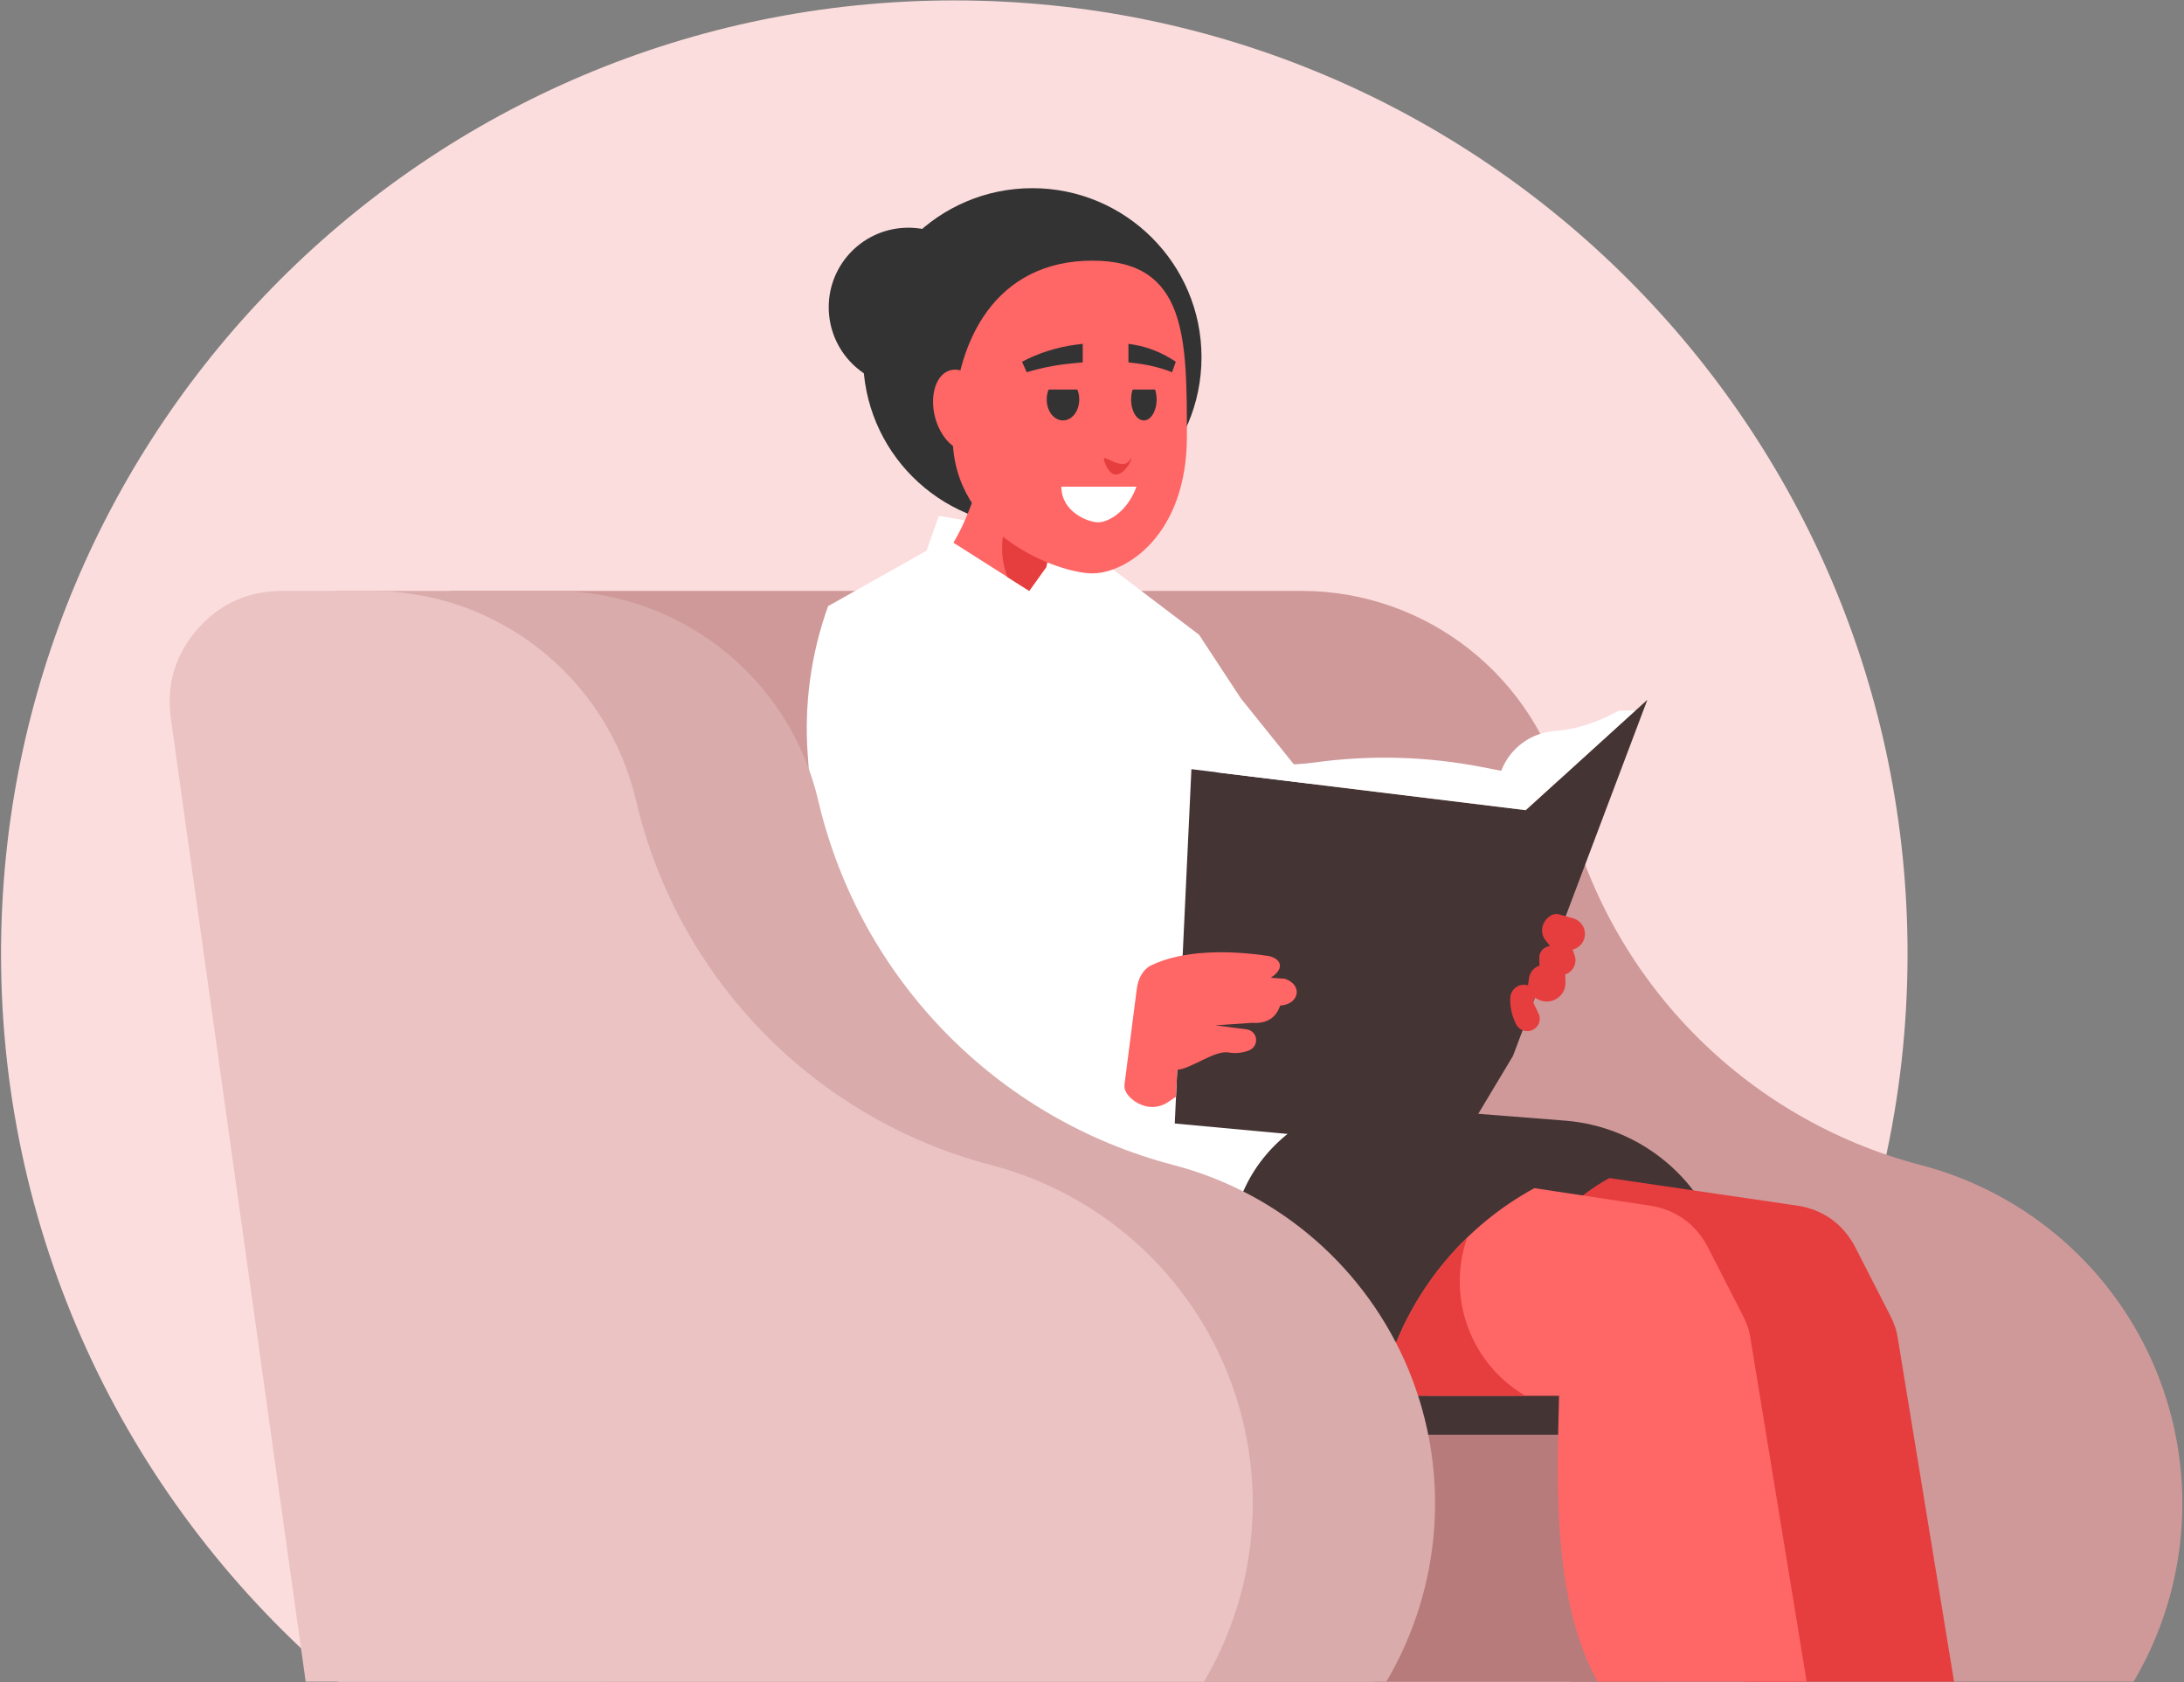 <svg version="1.2" xmlns="http://www.w3.org/2000/svg" viewBox="0 0 1061 817" width="1061" height="817">
	<rect x="0" y="0" width="1061" height="817" fill="#808080" stroke="none"/>
	<title>woman-reading-a-book-ai</title>
	<style>
		.s0 { fill: #fcdddd } 
		.s1 { fill: #cf9999 } 
		.s2 { fill: #453434 } 
		.s3 { fill: #ffffff } 
		.s4 { fill: #e63e3e } 
		.s5 { fill: #b87b7b } 
		.s6 { fill: #ff6666 } 
		.s7 { fill: #d9abab } 
		.s8 { fill: #ebc3c3 } 
		.s9 { fill: #333333 } 
	</style>
	<g id="_Artboards_">
	</g>
	<g id="publicdomainvectors.org">
		<g id="&lt;Group&gt;">
			<path id="&lt;Path&gt;" class="s0" d="m463.6 0.2c255.8 0 463.1 207.3 463.1 463.1 0 141.7-63.7 268.5-164 353.5h-598.3c-100.3-85-163.9-211.8-163.9-353.5 0-255.8 207.3-463.1 463.1-463.1z"/>
			<path id="&lt;Path&gt;" class="s1" d="m219 287h413.2c61.2 0 114.4 42.2 128.3 101.8 20.3 86.5 86.7 154.7 172.7 177.1 51.6 13.5 93.9 50.4 114.2 99.7 20.3 49.3 16.3 105.3-10.9 151.2h-743.4z"/>
			<path id="&lt;Path&gt;" class="s2" d="m514.6 696.9l-4.8-172.3 250.4 19.7c35 2.7 65 26.2 75.9 59.6 11 33.4 0.8 70.1-25.8 93z"/>
			<path id="&lt;Path&gt;" class="s3" d="m520.8 261.5l61.7 46.8 20.3 30.9 34.4 42.8c14.5 18 14.5 43.7 0 61.7 2.8 30.1-10.9 78.6 10.1 94-56.6 25.1-56.6 77.6-44.5 131.9l-192.5-48.7-17.9-254.4c-1.8-24.5 1.6-49 9.9-72.1l47.8-26.9 6-16.9z"/>
			<path id="&lt;Path&gt;" class="s4" d="m693.4 677.9c11.7-35 57.8-89.1 88.4-105.7l91.4 13.4c12.5 1.9 22.3 9 28.1 20.2l17 33.2c1.9 3.7 3.1 7.1 3.7 11.2l27.3 166.6h-101.6c-22.4-40.8-19.6-98.7-18.7-138.9z"/>
			<path id="&lt;Path&gt;" class="s5" d="m667.6 816.8h140.2v-119.9h-140.2z"/>
			<path id="&lt;Path&gt;" class="s6" d="m669.3 677.9l5.6-16.8c12.1-35.9 37.3-65.9 70.5-84l56.2 8.5c12.5 1.9 22.3 9 28.1 20.2l17 33.2c1.9 3.7 3.1 7.1 3.7 11.2l27.3 166.6h-101.6c-22.4-40.8-19.6-98.7-18.7-138.9z"/>
			<path id="&lt;Path&gt;" class="s4" d="m669.3 677.9l5.6-16.8c7.7-22.9 20.8-43.5 37.9-60-10.2 29 1.6 61.2 28.1 76.8z"/>
			<path id="&lt;Path&gt;" class="s7" d="m162.9 287h106.2c61.3 0 114.5 42.2 128.4 101.8 20.2 86.5 86.7 154.7 172.7 177.1 51.6 13.5 93.9 50.4 114.2 99.7 20.3 49.3 16.2 105.3-10.9 151.2h-436.5z"/>
			<path id="&lt;Path&gt;" class="s8" d="m136.9 287h43.7c61.2 0 114.4 42.2 128.4 101.8 20.2 86.5 86.7 154.7 172.6 177.1 51.6 13.5 93.9 50.4 114.2 99.7 20.3 49.3 16.3 105.3-10.9 151.2h-436.4l-65.5-467.9c-2.3-16.1 2.1-30.9 12.8-43.2 10.7-12.3 24.8-18.7 41.1-18.7z"/>
			<path id="&lt;Path&gt;" class="s2" d="m578.8 373.6l162.4 19.9 59.1-53.6-65.3 173-27.3 45.5-137-12.7z"/>
			<path id="&lt;Path&gt;" class="s6" d="m546.3 526.6l6-46.6c0.6-4.4 2.7-8.9 6.7-11 15.5-7.6 37.8-7.6 57.7-4.6 6.8 1.9 6.6 6.8 0.6 10.5l6.9 0.5c8.9 3 7 12.5-2.3 13-1.1 3.2-3.9 9.1-13.6 8.4l-17.9 1.2 15.3 2c2.3 0.3 4.2 2.1 4.5 4.5 0.3 2.4-1 4.6-3.2 5.6-3.2 1.3-6.7 1.7-10.1 1.1-6.8-1.2-18.1 7.9-25 8.4l-0.6 13.1-4 2.7c-3.8 2.5-8.6 3-12.8 1.2-4.3-1.7-8.8-5.7-8.2-10z"/>
			<path id="&lt;Path&gt;" class="s3" d="m794.4 345.1l-7.9 0.1-6.5 3.2c-7.8 3.7-16.3 6-24.9 6.7-11.6 0.9-21.6 8.4-25.8 19.3l-9.2-1.8c-26.7-5.2-54.1-6-81.1-2.3-12.7 1.8-25.7 1.3-38.3-1.3l-10 6.1 150.5 18.4z"/>
			<path id="&lt;Path&gt;" class="s4" d="m757.3 444.1l6.9 1.9c3.4 1 5.8 4.1 5.8 7.7-0.1 3.6-2.5 6.7-6 7.5l1 2.9c0.6 1.8 0.5 3.8-0.4 5.6-0.9 1.7-2.4 3-4.2 3.6l0.1 3.7c0.2 3.6-1.8 6.9-5 8.5-3.1 1.6-7 1.2-9.8-1l-0.9 2.3 2.6 5.4c1.5 2.9 0.3 6.5-2.7 8-3 1.5-6.6 0.3-8.1-2.6-2.1-4-3.1-8.5-2.9-12.9 0.1-2.1 1.1-4 2.8-5.2 1.7-1.2 3.9-1.5 5.8-0.9l0.5-3.5c0.4-2.9 2.4-5.2 5.1-6.1l-0.1-3.5c-0.2-3.1 2.1-5.7 5.2-6l-2.2-2.8c-1.9-2.4-2.2-5.7-0.8-8.4 1.4-2.7 4.4-5 7.3-4.2z"/>
			<g id="&lt;Group&gt;">
				<path id="&lt;Path&gt;" class="s9" d="m501.5 91.4c45.4 0 82.2 36.8 82.2 82.1 0 45.4-36.8 82.2-82.2 82.2-45.4 0-82.2-36.8-82.2-82.2 0-45.3 36.8-82.1 82.2-82.1z"/>
				<path id="&lt;Path&gt;" class="s9" d="m441.3 110.6c21.3 0 38.6 17.3 38.6 38.6 0 21.4-17.3 38.7-38.6 38.7-21.4 0-38.7-17.3-38.7-38.7 0-21.3 17.3-38.6 38.7-38.6z"/>
				<path id="&lt;Path&gt;" class="s6" d="m463.2 263.6q4.3-7.3 7.4-15.3l10.4-26.9 48.5 11.2c-11 12-18.3 26.9-21.2 42.8l-8.3 11.6z"/>
				<path id="&lt;Path&gt;" class="s4" d="m513.3 228.9l16.2 3.7c-11 12-18.3 26.9-21.2 42.8l-8.3 11.6-10.6-6.7c-1.6-4.4-2.6-9.1-2.6-14 0-17.1 11-31.6 26.5-37.4z"/>
				<path id="&lt;Path&gt;" class="s6" d="m530.7 126.6c45.9 0 45.9 37.4 45.9 85.4 0 48-29.7 66.5-45.9 66.5-16.2 0-67.9-18.5-67.9-66.5 0-48 21.9-85.4 67.9-85.4z"/>
				<path id="&lt;Path&gt;" class="s3" d="m552.1 236.4c-4.5 12.4-13.9 17.3-18.6 17.3-4.8 0-17.8-4.9-17.9-17.3z"/>
				<path id="&lt;Path&gt;" class="s6" d="m460.9 180.1c6.8-2.6 14.9 4 18.2 14.6 3.2 10.6 0.4 21.3-6.3 23.9-6.8 2.5-14.9-4.1-18.2-14.7-3.2-10.6-0.4-21.3 6.3-23.8z"/>
				<path id="&lt;Path&gt;" class="s9" d="m526 176v-9l-3.2 0.4c-9.2 1.2-18.1 4-26.3 8.3l2.3 5.1c7.2-2.2 14.6-3.6 22.1-4.3z"/>
				<path id="&lt;Path&gt;" class="s9" d="m516.4 183.9c4.4 0 7.9 4.5 7.9 10.1 0 5.7-3.5 10.2-7.9 10.2-4.4 0-7.9-4.5-7.9-10.2 0-5.6 3.5-10.1 7.9-10.1z"/>
				<path id="&lt;Path&gt;" class="s9" d="m548.2 176v-9l2.5 0.4c7.2 1.2 14.1 4 20.5 8.3l-1.8 5.1c-5.6-2.2-11.4-3.6-17.2-4.3z"/>
				<path id="&lt;Path&gt;" class="s9" d="m555.7 183.9c-3.5 0-6.2 4.5-6.2 10.1 0 5.7 2.7 10.2 6.2 10.2 3.4 0 6.2-4.5 6.2-10.2 0-5.6-2.8-10.1-6.2-10.1z"/>
			</g>
			<path id="&lt;Path&gt;" class="s6" d="m503.3 189.2h62v-7.8h-62z"/>
			<path id="&lt;Path&gt;" class="s4" d="m545.3 225.4c3.7 0 4.3-4 4.3-2.6 0 1.5-3.7 7.7-7.4 7.7-3.7 0-5.9-6.2-5.9-7.7 0-1.4 5.3 2.6 9 2.6z"/>
		</g>
	</g>
</svg>